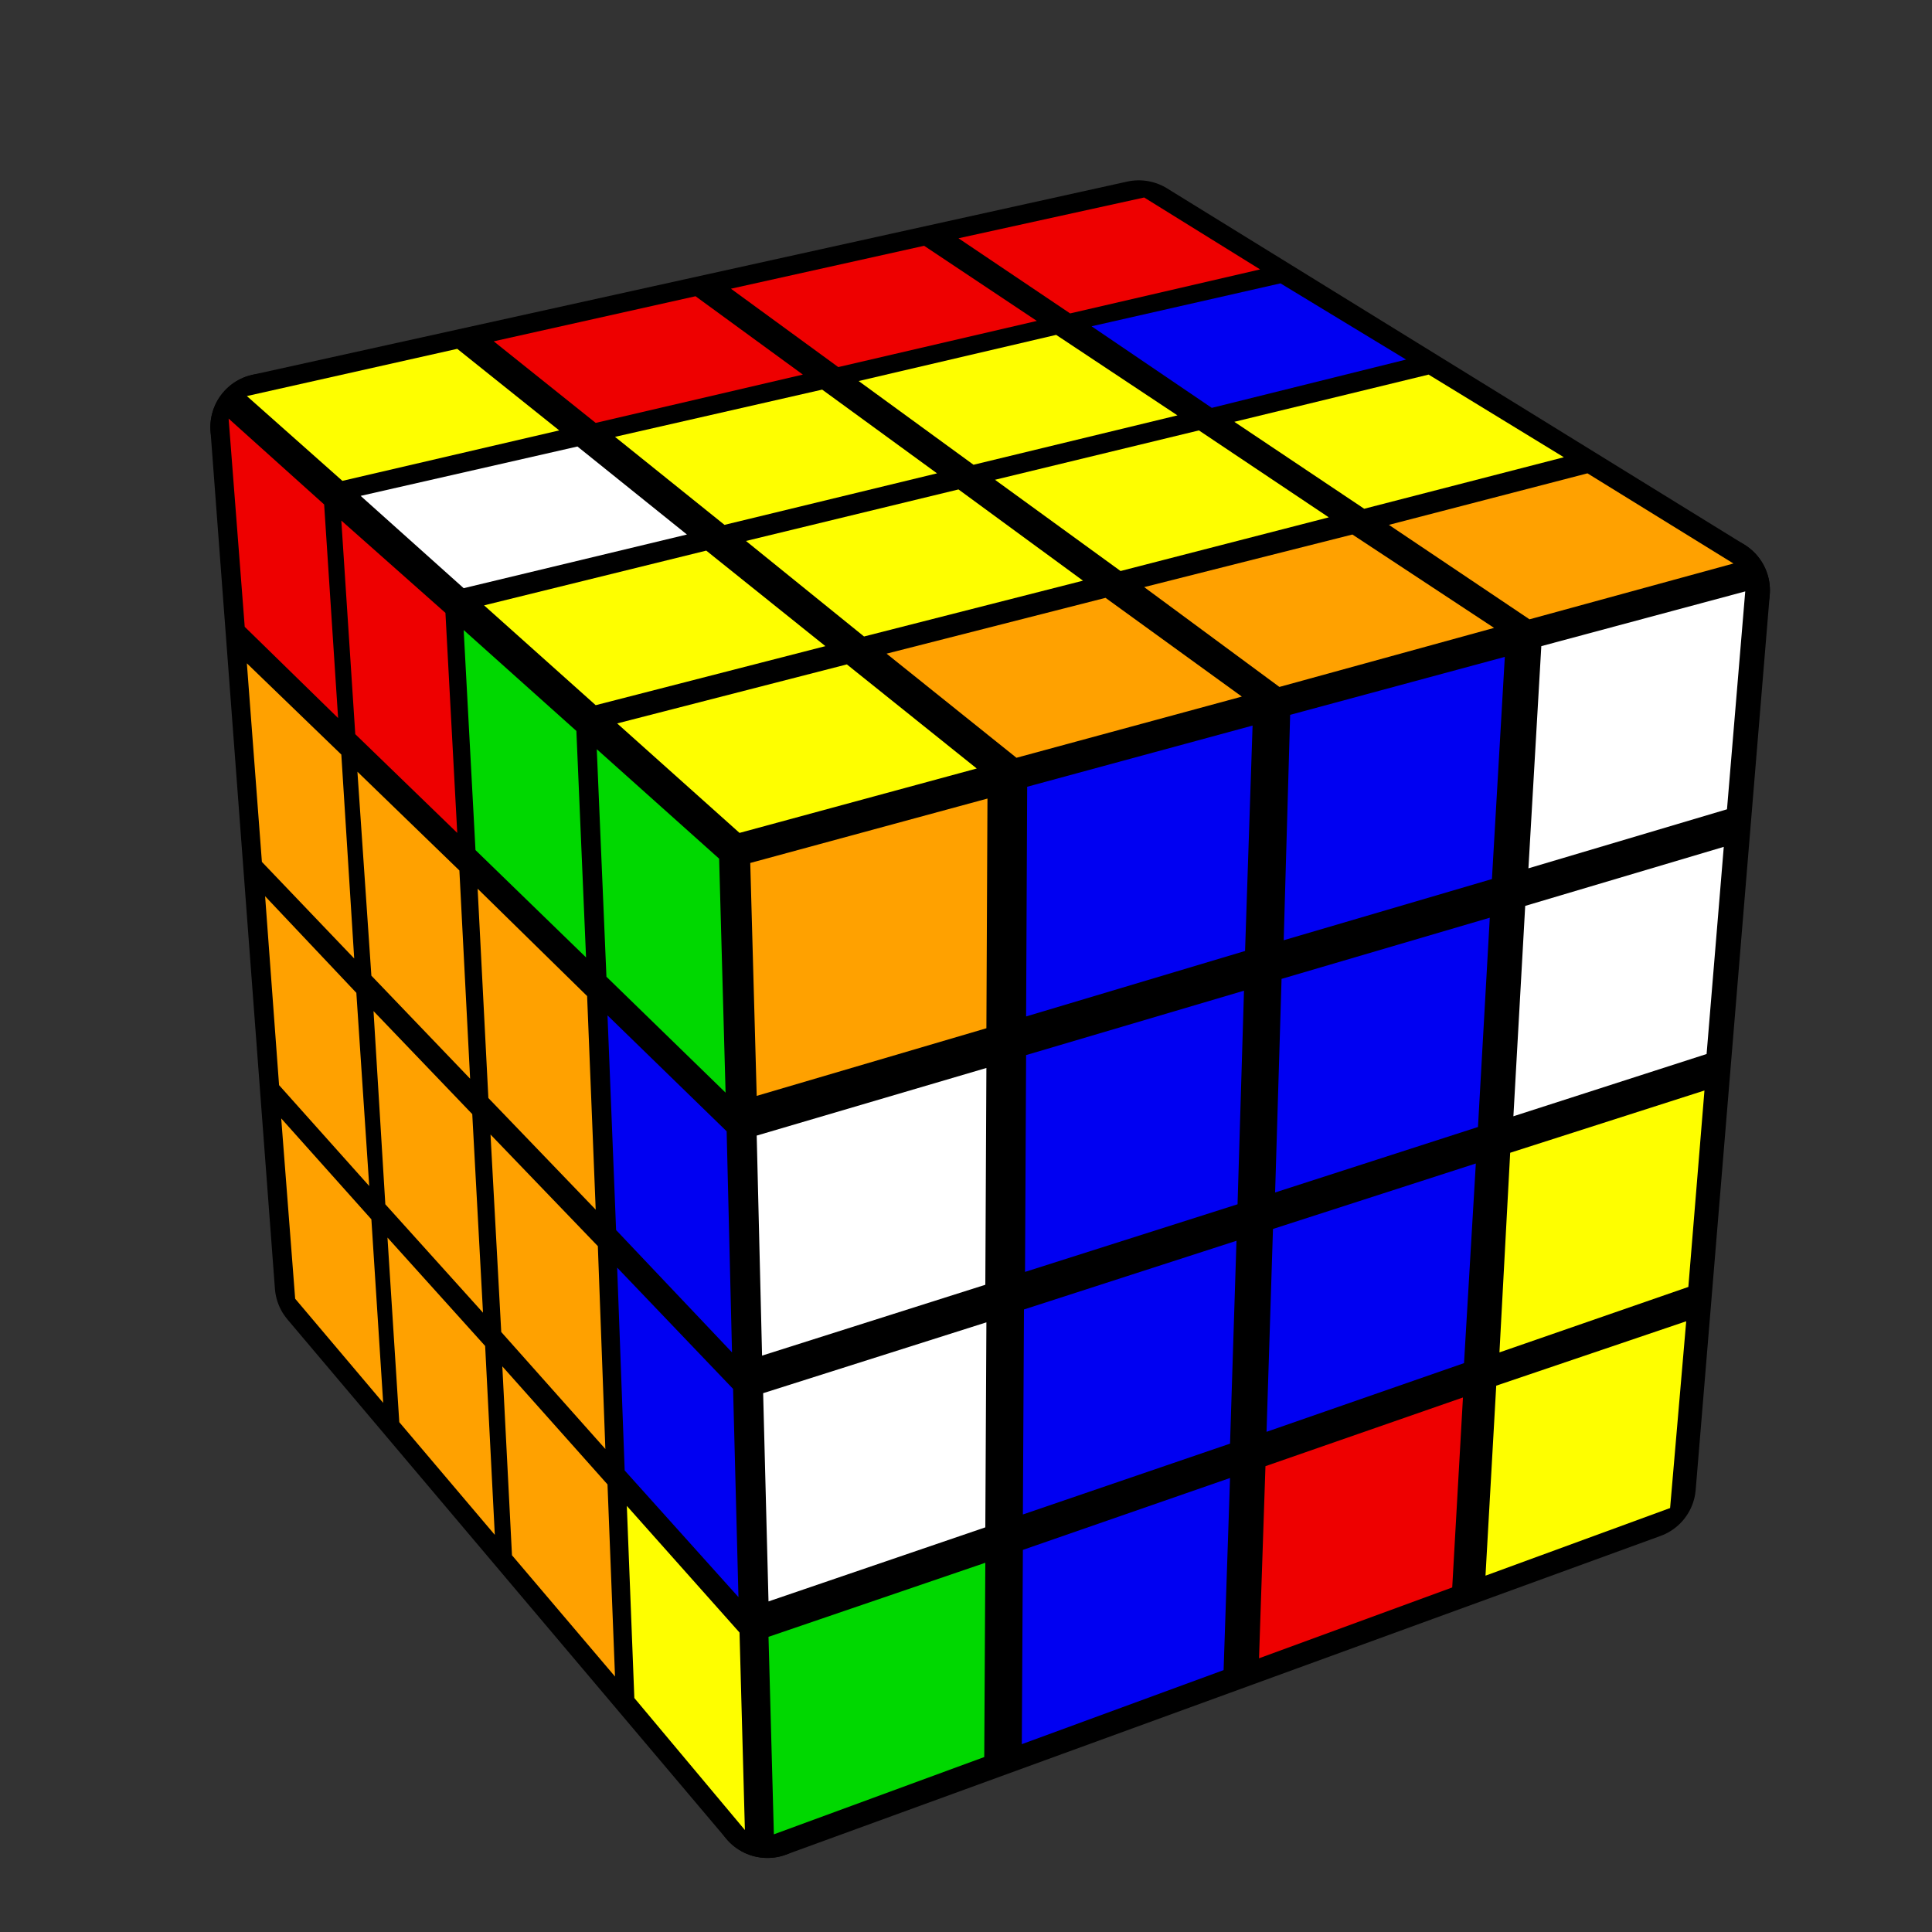 <?xml version="1.0" encoding="UTF-8" standalone="no"?>
<!DOCTYPE svg PUBLIC "-//W3C//DTD SVG 1.1//EN" "http://www.w3.org/Graphics/SVG/1.1/DTD/svg11.dtd">
<svg version="1.1" xmlns="http://www.w3.org/2000/svg" width="250" height="250" viewBox="-0.9 -0.9 1.8 1.8">
	<rect x="-0.9" y="-0.9" width="1.8" height="1.8" fill="#333333" stroke="none"/>
	<g style="stroke-width:0.1;stroke-linejoin:round;opacity:1">
		<polygon fill="#000000" stroke="#000000" points="-0.654,-0.502 -0.207,-0.103 -0.185,0.781 -0.594,0.297"/>
		<polygon fill="#000000" stroke="#000000" points="-0.654,-0.502 0.161,-0.682 0.699,-0.35 -0.207,-0.103"/>
		<polygon fill="#000000" stroke="#000000" points="-0.207,-0.103 0.699,-0.35 0.63,0.484 -0.185,0.781"/>
	</g>
	<g style="opacity:1;stroke-opacity:0.5;stroke-width:0;stroke-linejoin:round">
		<polygon fill="#EE0000" stroke="#000000" points="-0.687,-0.51 -0.598,-0.43 -0.585,-0.231 -0.672,-0.316"/>
		<polygon fill="#EE0000" stroke="#000000" points="-0.582,-0.415 -0.485,-0.329 -0.474,-0.124 -0.569,-0.216"/>
		<polygon fill="#00D800" stroke="#000000" points="-0.468,-0.313 -0.363,-0.219 -0.354,-0.008 -0.457,-0.108"/>
		<polygon fill="#00D800" stroke="#000000" points="-0.344,-0.202 -0.23,-0.1 -0.224,0.118 -0.335,0.01"/>
		<polygon fill="#FFA100" stroke="#000000" points="-0.67,-0.282 -0.582,-0.197 -0.57,-0.007 -0.656,-0.097"/>
		<polygon fill="#FFA100" stroke="#000000" points="-0.567,-0.181 -0.472,-0.089 -0.462,0.105 -0.554,0.009"/>
		<polygon fill="#FFA100" stroke="#000000" points="-0.455,-0.072 -0.353,0.028 -0.345,0.227 -0.445,0.123"/>
		<polygon fill="#0000F2" stroke="#000000" points="-0.334,0.046 -0.223,0.154 -0.218,0.36 -0.326,0.246"/>
		<polygon fill="#FFA100" stroke="#000000" points="-0.653,-0.065 -0.568,0.025 -0.556,0.205 -0.64,0.111"/>
		<polygon fill="#FFA100" stroke="#000000" points="-0.552,0.042 -0.46,0.138 -0.45,0.323 -0.541,0.222"/>
		<polygon fill="#FFA100" stroke="#000000" points="-0.443,0.157 -0.343,0.261 -0.336,0.45 -0.433,0.341"/>
		<polygon fill="#0000F2" stroke="#000000" points="-0.325,0.281 -0.217,0.394 -0.212,0.588 -0.318,0.47"/>
		<polygon fill="#FFA100" stroke="#000000" points="-0.638,0.142 -0.554,0.236 -0.543,0.407 -0.625,0.31"/>
		<polygon fill="#FFA100" stroke="#000000" points="-0.539,0.253 -0.448,0.354 -0.439,0.53 -0.528,0.425"/>
		<polygon fill="#FFA100" stroke="#000000" points="-0.432,0.373 -0.334,0.483 -0.327,0.662 -0.423,0.549"/>
		<polygon fill="#FEFE00" stroke="#000000" points="-0.316,0.503 -0.211,0.621 -0.206,0.805 -0.309,0.682"/>
		<polygon fill="#FEFE00" stroke="#000000" points="-0.67,-0.531 -0.474,-0.575 -0.379,-0.499 -0.581,-0.452"/>
		<polygon fill="#EE0000" stroke="#000000" points="-0.44,-0.582 -0.252,-0.624 -0.152,-0.551 -0.345,-0.506"/>
		<polygon fill="#EE0000" stroke="#000000" points="-0.219,-0.631 -0.039,-0.671 0.066,-0.601 -0.119,-0.558"/>
		<polygon fill="#EE0000" stroke="#000000" points="-0.007,-0.678 0.166,-0.716 0.274,-0.649 0.097,-0.608"/>
		<polygon fill="#FFFFFF" stroke="#000000" points="-0.564,-0.438 -0.362,-0.484 -0.26,-0.402 -0.468,-0.352"/>
		<polygon fill="#FEFE00" stroke="#000000" points="-0.327,-0.493 -0.134,-0.537 -0.027,-0.459 -0.225,-0.411"/>
		<polygon fill="#FEFE00" stroke="#000000" points="-0.1,-0.545 0.084,-0.588 0.197,-0.513 0.007,-0.467"/>
		<polygon fill="#0000F2" stroke="#000000" points="0.117,-0.596 0.293,-0.636 0.41,-0.565 0.229,-0.52"/>
		<polygon fill="#FEFE00" stroke="#000000" points="-0.449,-0.336 -0.242,-0.387 -0.131,-0.298 -0.345,-0.243"/>
		<polygon fill="#FEFE00" stroke="#000000" points="-0.205,-0.396 -0.007,-0.444 0.109,-0.359 -0.095,-0.307"/>
		<polygon fill="#FEFE00" stroke="#000000" points="0.027,-0.453 0.217,-0.499 0.338,-0.418 0.144,-0.368"/>
		<polygon fill="#FEFE00" stroke="#000000" points="0.25,-0.507 0.431,-0.551 0.557,-0.474 0.371,-0.426"/>
		<polygon fill="#FEFE00" stroke="#000000" points="-0.325,-0.226 -0.111,-0.281 0.01,-0.184 -0.211,-0.124"/>
		<polygon fill="#FFA100" stroke="#000000" points="-0.074,-0.291 0.13,-0.343 0.257,-0.251 0.047,-0.194"/>
		<polygon fill="#FFA100" stroke="#000000" points="0.166,-0.353 0.36,-0.402 0.492,-0.315 0.292,-0.26"/>
		<polygon fill="#FFA100" stroke="#000000" points="0.394,-0.411 0.579,-0.459 0.715,-0.375 0.525,-0.323"/>
		<polygon fill="#FFA100" stroke="#000000" points="-0.201,-0.096 0.02,-0.156 0.019,0.058 -0.195,0.121"/>
		<polygon fill="#0000F2" stroke="#000000" points="0.057,-0.167 0.267,-0.224 0.26,-0.014 0.056,0.047"/>
		<polygon fill="#0000F2" stroke="#000000" points="0.302,-0.234 0.502,-0.288 0.49,-0.081 0.296,-0.024"/>
		<polygon fill="#FFFFFF" stroke="#000000" points="0.536,-0.298 0.726,-0.349 0.709,-0.146 0.524,-0.091"/>
		<polygon fill="#FFFFFF" stroke="#000000" points="-0.195,0.158 0.019,0.095 0.018,0.297 -0.19,0.363"/>
		<polygon fill="#0000F2" stroke="#000000" points="0.056,0.083 0.259,0.023 0.253,0.222 0.055,0.285"/>
		<polygon fill="#0000F2" stroke="#000000" points="0.294,0.012 0.488,-0.045 0.477,0.15 0.288,0.211"/>
		<polygon fill="#FFFFFF" stroke="#000000" points="0.521,-0.056 0.706,-0.111 0.69,0.082 0.51,0.14"/>
		<polygon fill="#FFFFFF" stroke="#000000" points="-0.189,0.398 0.019,0.332 0.018,0.523 -0.184,0.592"/>
		<polygon fill="#0000F2" stroke="#000000" points="0.054,0.32 0.252,0.256 0.246,0.445 0.053,0.511"/>
		<polygon fill="#0000F2" stroke="#000000" points="0.286,0.245 0.475,0.184 0.464,0.37 0.28,0.434"/>
		<polygon fill="#FEFE00" stroke="#000000" points="0.507,0.174 0.688,0.116 0.673,0.299 0.497,0.36"/>
		<polygon fill="#00D800" stroke="#000000" points="-0.184,0.625 0.018,0.556 0.017,0.737 -0.179,0.809"/>
		<polygon fill="#0000F2" stroke="#000000" points="0.053,0.544 0.246,0.477 0.24,0.656 0.052,0.725"/>
		<polygon fill="#EE0000" stroke="#000000" points="0.279,0.466 0.463,0.402 0.453,0.579 0.273,0.645"/>
		<polygon fill="#FEFE00" stroke="#000000" points="0.494,0.391 0.671,0.331 0.656,0.505 0.484,0.568"/>
	</g>
</svg>
